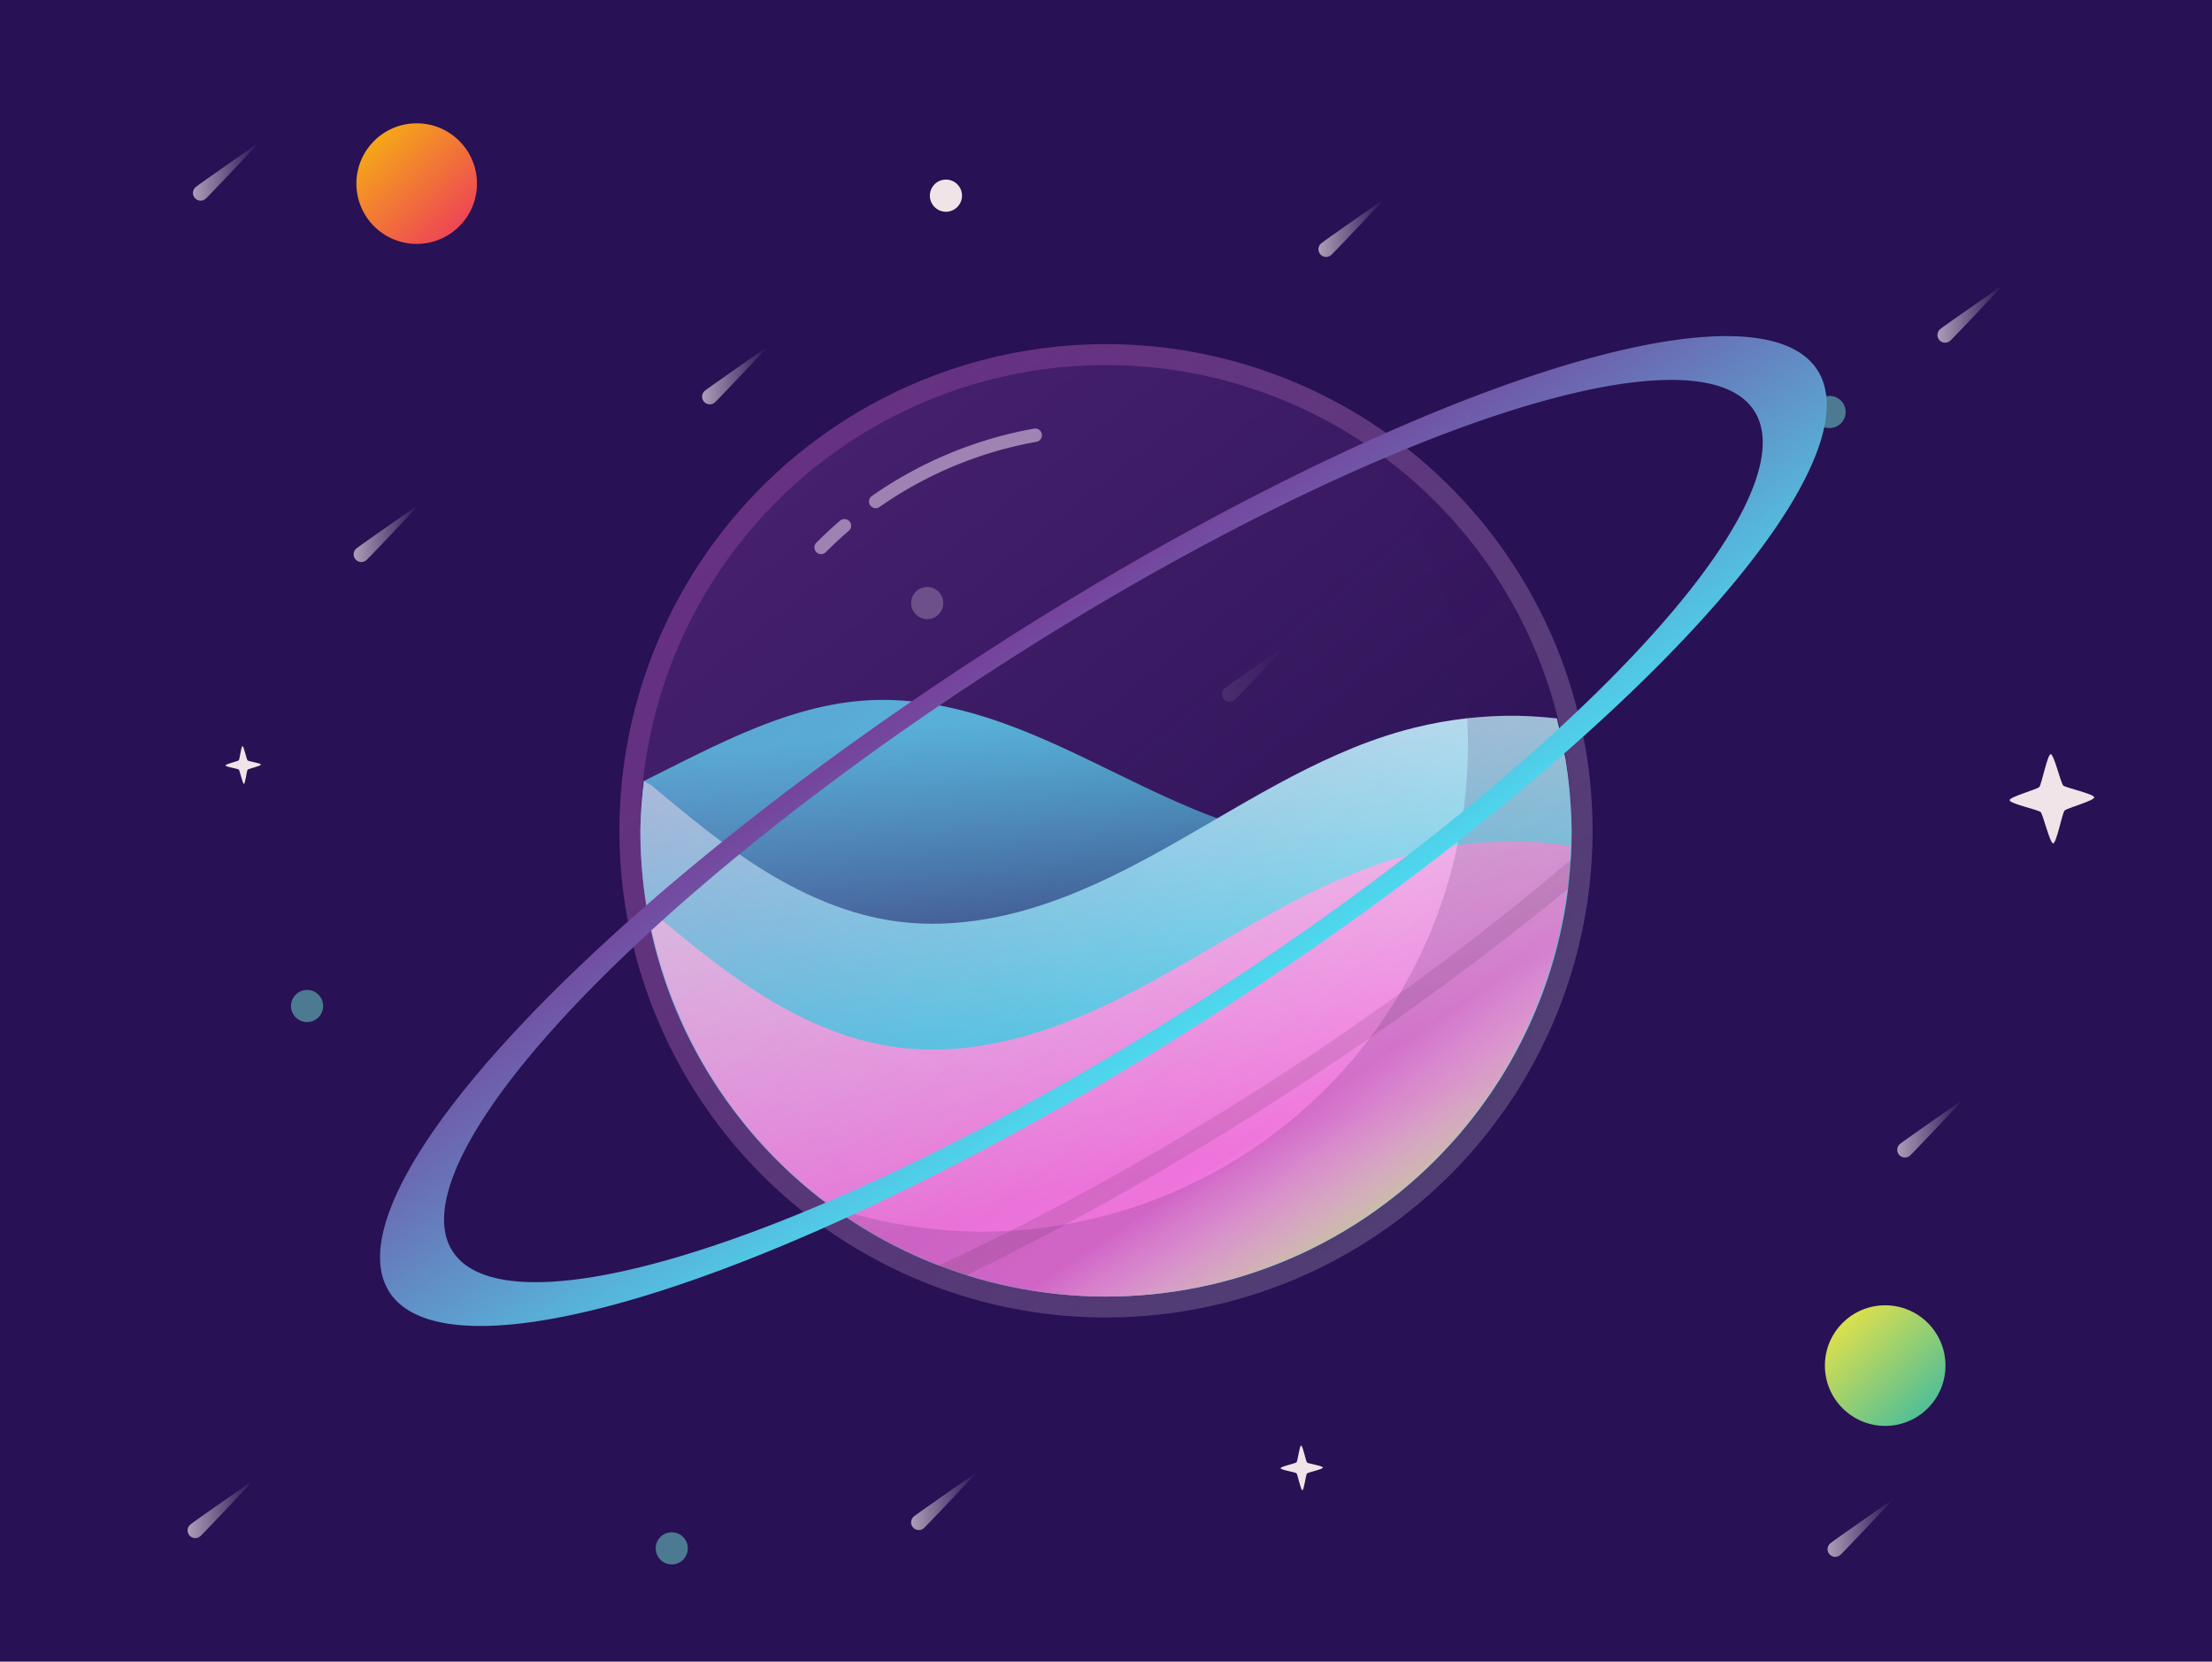 <?xml version="1.0" encoding="UTF-8" standalone="no"?>
<!-- Created with Inkscape (http://www.inkscape.org/) -->

<svg
   width="218.402mm"
   height="164.026mm"
   viewBox="0 0 218.402 164.026"
   version="1.1"
   id="svg1"
   xml:space="preserve"
   inkscape:version="1.3 (0e150ed6c4, 2023-07-21)"
   sodipodi:docname="GlassBall.svg"
   xmlns:inkscape="http://www.inkscape.org/namespaces/inkscape"
   xmlns:sodipodi="http://sodipodi.sourceforge.net/DTD/sodipodi-0.dtd"
   xmlns:xlink="http://www.w3.org/1999/xlink"
   xmlns="http://www.w3.org/2000/svg"
   xmlns:svg="http://www.w3.org/2000/svg"><sodipodi:namedview
     id="namedview1"
     pagecolor="#ffffff"
     bordercolor="#000000"
     borderopacity="0.25"
     inkscape:showpageshadow="2"
     inkscape:pageopacity="0.0"
     inkscape:pagecheckerboard="0"
     inkscape:deskcolor="#d1d1d1"
     inkscape:document-units="mm"
     inkscape:zoom="1"
     inkscape:cx="406"
     inkscape:cy="333.5"
     inkscape:window-width="1920"
     inkscape:window-height="1009"
     inkscape:window-x="-8"
     inkscape:window-y="-8"
     inkscape:window-maximized="1"
     inkscape:current-layer="layer2" /><defs
     id="defs1"><inkscape:path-effect
       effect="powermask"
       id="path-effect75"
       is_visible="true"
       lpeversion="1"
       uri="#mask-powermask-path-effect75"
       invert="false"
       hide_mask="false"
       background="true"
       background_color="#ffffffff" /><inkscape:path-effect
       effect="powermask"
       id="path-effect74"
       is_visible="true"
       lpeversion="1"
       uri="#mask-powermask-path-effect74"
       invert="false"
       hide_mask="false"
       background="true"
       background_color="#ffffffff" /><linearGradient
       id="linearGradient72"
       inkscape:collect="always"><stop
         style="stop-color:#f0e443;stop-opacity:1;"
         offset="0"
         id="stop71" /><stop
         style="stop-color:#3cbaa1;stop-opacity:1;"
         offset="1"
         id="stop72" /></linearGradient><linearGradient
       id="linearGradient68"
       inkscape:collect="always"><stop
         style="stop-color:#f6b410;stop-opacity:1;"
         offset="0"
         id="stop68" /><stop
         style="stop-color:#ed375e;stop-opacity:1;"
         offset="1"
         id="stop69" /></linearGradient><linearGradient
       id="linearGradient66"
       inkscape:collect="always"><stop
         style="stop-color:#aed470;stop-opacity:1;"
         offset="0"
         id="stop66" /><stop
         style="stop-color:#ffffff;stop-opacity:0;"
         offset="1"
         id="stop67" /></linearGradient><inkscape:path-effect
       effect="powermask"
       id="path-effect65"
       is_visible="true"
       lpeversion="1"
       uri="#mask-powermask-path-effect65"
       invert="false"
       hide_mask="false"
       background="true"
       background_color="#ffffffff" /><linearGradient
       id="linearGradient63"
       inkscape:collect="always"><stop
         style="stop-color:#4dd8ee;stop-opacity:1;"
         offset="0"
         id="stop63" /><stop
         style="stop-color:#783997;stop-opacity:1;"
         offset="1"
         id="stop64" /></linearGradient><linearGradient
       id="linearGradient51"
       inkscape:collect="always"><stop
         style="stop-color:#f1e4e9;stop-opacity:1;"
         offset="0"
         id="stop51" /><stop
         style="stop-color:#f1e4e9;stop-opacity:0;"
         offset="1"
         id="stop52" /></linearGradient><inkscape:path-effect
       effect="powermask"
       id="path-effect49"
       is_visible="true"
       lpeversion="1"
       uri="#mask-powermask-path-effect49"
       invert="false"
       hide_mask="false"
       background="true"
       background_color="#ffffffff" /><inkscape:path-effect
       effect="powermask"
       id="path-effect47"
       is_visible="true"
       lpeversion="1"
       uri="#mask-powermask-path-effect47"
       invert="false"
       hide_mask="false"
       background="true"
       background_color="#ffffffff" /><inkscape:path-effect
       effect="powermask"
       id="path-effect46"
       is_visible="true"
       lpeversion="1"
       uri="#mask-powermask-path-effect46"
       invert="false"
       hide_mask="false"
       background="true"
       background_color="#ffffffff" /><inkscape:path-effect
       effect="powermask"
       id="path-effect45"
       is_visible="true"
       lpeversion="1"
       uri="#mask-powermask-path-effect45"
       invert="false"
       hide_mask="false"
       background="true"
       background_color="#ffffffff" /><inkscape:path-effect
       effect="powermask"
       id="path-effect44"
       is_visible="true"
       lpeversion="1"
       uri="#mask-powermask-path-effect44"
       invert="false"
       hide_mask="false"
       background="true"
       background_color="#ffffffff" /><linearGradient
       id="linearGradient28"
       inkscape:collect="always"><stop
         style="stop-color:#4dd8ee;stop-opacity:1;"
         offset="0"
         id="stop28" /><stop
         style="stop-color:#ffffff;stop-opacity:1;"
         offset="1"
         id="stop29" /></linearGradient><linearGradient
       id="linearGradient26"
       inkscape:collect="always"><stop
         style="stop-color:#f578df;stop-opacity:1;"
         offset="0.201"
         id="stop26" /><stop
         style="stop-color:#ffffff;stop-opacity:1;"
         offset="1"
         id="stop27" /></linearGradient><linearGradient
       id="linearGradient22"
       inkscape:collect="always"><stop
         style="stop-color:#783997;stop-opacity:1;"
         offset="0"
         id="stop22" /><stop
         style="stop-color:#783997;stop-opacity:0;"
         offset="1"
         id="stop23" /></linearGradient><linearGradient
       id="linearGradient20"
       inkscape:collect="always"><stop
         style="stop-color:#f578df;stop-opacity:1;"
         offset="0"
         id="stop20" /><stop
         style="stop-color:#ffffff;stop-opacity:1;"
         offset="1"
         id="stop21" /></linearGradient><linearGradient
       id="linearGradient18"
       inkscape:collect="always"><stop
         style="stop-color:#4dd8ee;stop-opacity:1;"
         offset="0"
         id="stop18" /><stop
         style="stop-color:#4dd8ee;stop-opacity:0;"
         offset="1"
         id="stop19" /></linearGradient><inkscape:path-effect
       effect="spiro"
       id="path-effect17"
       is_visible="true"
       lpeversion="1" /><inkscape:path-effect
       effect="spiro"
       id="path-effect16"
       is_visible="true"
       lpeversion="1" /><inkscape:path-effect
       effect="spiro"
       id="path-effect14"
       is_visible="true"
       lpeversion="1" /><inkscape:path-effect
       effect="spiro"
       id="path-effect13"
       is_visible="true"
       lpeversion="1" /><inkscape:path-effect
       effect="spiro"
       id="path-effect11"
       is_visible="true"
       lpeversion="1" /><linearGradient
       id="swatch4"
       inkscape:swatch="solid"><stop
         style="stop-color:#ffffff;stop-opacity:1;"
         offset="0"
         id="stop4" /></linearGradient><linearGradient
       id="swatch3"
       inkscape:label="Blue"
       inkscape:swatch="solid"><stop
         style="stop-color:#0600f4;stop-opacity:1;"
         offset="0"
         id="stop3" /></linearGradient><linearGradient
       inkscape:collect="always"
       xlink:href="#linearGradient18"
       id="linearGradient19"
       x1="88.981"
       y1="77.35"
       x2="93.26"
       y2="112.74"
       gradientUnits="userSpaceOnUse" /><linearGradient
       inkscape:collect="always"
       xlink:href="#linearGradient20"
       id="linearGradient21"
       x1="63.983"
       y1="53.201"
       x2="133.686"
       y2="114.941"
       gradientUnits="userSpaceOnUse" /><linearGradient
       inkscape:collect="always"
       xlink:href="#linearGradient22"
       id="linearGradient23"
       x1="71.924"
       y1="46.237"
       x2="129.58"
       y2="117.799"
       gradientUnits="userSpaceOnUse" /><linearGradient
       inkscape:collect="always"
       xlink:href="#linearGradient26"
       id="linearGradient27"
       x1="117.824"
       y1="111.827"
       x2="102.918"
       y2="55.747"
       gradientUnits="userSpaceOnUse" /><linearGradient
       inkscape:collect="always"
       xlink:href="#linearGradient28"
       id="linearGradient29"
       x1="102.146"
       y1="104.132"
       x2="97.981"
       y2="57.056"
       gradientUnits="userSpaceOnUse" /><filter
       id="mask-powermask-path-effect48_inverse"
       inkscape:label="filtermask-powermask-path-effect48"
       style="color-interpolation-filters:sRGB"
       height="100"
       width="100"
       x="-50"
       y="-50"><feColorMatrix
         id="mask-powermask-path-effect48_primitive1"
         values="1"
         type="saturate"
         result="fbSourceGraphic" /><feColorMatrix
         id="mask-powermask-path-effect48_primitive2"
         values="-1 0 0 0 1 0 -1 0 0 1 0 0 -1 0 1 0 0 0 1 0 "
         in="fbSourceGraphic" /></filter><filter
       id="mask-powermask-path-effect49_inverse"
       inkscape:label="filtermask-powermask-path-effect49"
       style="color-interpolation-filters:sRGB"
       height="100"
       width="100"
       x="-50"
       y="-50"><feColorMatrix
         id="mask-powermask-path-effect49_primitive1"
         values="1"
         type="saturate"
         result="fbSourceGraphic" /><feColorMatrix
         id="mask-powermask-path-effect49_primitive2"
         values="-1 0 0 0 1 0 -1 0 0 1 0 0 -1 0 1 0 0 0 1 0 "
         in="fbSourceGraphic" /></filter><linearGradient
       inkscape:collect="always"
       xlink:href="#linearGradient51"
       id="linearGradient52"
       x1="26.516"
       y1="52.59"
       x2="33.108"
       y2="52.59"
       gradientUnits="userSpaceOnUse" /><linearGradient
       inkscape:collect="always"
       xlink:href="#linearGradient51"
       id="linearGradient53"
       gradientUnits="userSpaceOnUse"
       x1="26.516"
       y1="52.59"
       x2="33.108"
       y2="52.59"
       gradientTransform="translate(34.403,-15.566)" /><linearGradient
       inkscape:collect="always"
       xlink:href="#linearGradient51"
       id="linearGradient54"
       gradientUnits="userSpaceOnUse"
       x1="26.516"
       y1="52.59"
       x2="33.108"
       y2="52.59"
       gradientTransform="translate(95.257,-30.118)" /><linearGradient
       inkscape:collect="always"
       xlink:href="#linearGradient51"
       id="linearGradient55"
       gradientUnits="userSpaceOnUse"
       x1="26.516"
       y1="52.59"
       x2="33.108"
       y2="52.59"
       gradientTransform="translate(85.732,13.803)" /><linearGradient
       inkscape:collect="always"
       xlink:href="#linearGradient51"
       id="linearGradient56"
       gradientUnits="userSpaceOnUse"
       x1="26.516"
       y1="52.59"
       x2="33.108"
       y2="52.59"
       gradientTransform="translate(156.376,-21.651)" /><linearGradient
       inkscape:collect="always"
       xlink:href="#linearGradient51"
       id="linearGradient57"
       gradientUnits="userSpaceOnUse"
       x1="26.516"
       y1="52.59"
       x2="33.108"
       y2="52.59"
       gradientTransform="translate(152.407,58.782)" /><linearGradient
       inkscape:collect="always"
       xlink:href="#linearGradient51"
       id="linearGradient58"
       gradientUnits="userSpaceOnUse"
       x1="26.516"
       y1="52.59"
       x2="33.108"
       y2="52.59"
       gradientTransform="translate(55.04,95.559)" /><linearGradient
       inkscape:collect="always"
       xlink:href="#linearGradient51"
       id="linearGradient59"
       gradientUnits="userSpaceOnUse"
       x1="26.516"
       y1="52.59"
       x2="33.108"
       y2="52.59"
       gradientTransform="translate(-16.397,96.353)" /><linearGradient
       inkscape:collect="always"
       xlink:href="#linearGradient51"
       id="linearGradient60"
       gradientUnits="userSpaceOnUse"
       x1="26.516"
       y1="52.59"
       x2="33.108"
       y2="52.59"
       gradientTransform="translate(145.528,98.205)" /><linearGradient
       inkscape:collect="always"
       xlink:href="#linearGradient51"
       id="linearGradient61"
       gradientUnits="userSpaceOnUse"
       x1="26.516"
       y1="52.59"
       x2="33.108"
       y2="52.59"
       gradientTransform="translate(-15.868,-35.674)" /><linearGradient
       inkscape:collect="always"
       xlink:href="#linearGradient63"
       id="linearGradient64"
       x1="113.857"
       y1="98.946"
       x2="96.207"
       y2="58.2"
       gradientUnits="userSpaceOnUse" /><linearGradient
       inkscape:collect="always"
       xlink:href="#linearGradient66"
       id="linearGradient67"
       x1="129.472"
       y1="125.043"
       x2="119.467"
       y2="109.889"
       gradientUnits="userSpaceOnUse" /><linearGradient
       inkscape:collect="always"
       xlink:href="#linearGradient68"
       id="linearGradient69"
       x1="27.536"
       y1="12.511"
       x2="38.132"
       y2="23.737"
       gradientUnits="userSpaceOnUse" /><linearGradient
       inkscape:collect="always"
       xlink:href="#linearGradient72"
       id="linearGradient71"
       gradientUnits="userSpaceOnUse"
       x1="27.536"
       y1="12.511"
       x2="38.132"
       y2="23.737"
       gradientTransform="translate(144.992,116.681)" /><filter
       id="filter2"
       inkscape:label="filtermask-powermask-path-effect49"
       style="color-interpolation-filters:sRGB"
       height="100"
       width="100"
       x="-50"
       y="-50"><feColorMatrix
         id="feColorMatrix1"
         values="1"
         type="saturate"
         result="fbSourceGraphic" /><feColorMatrix
         id="feColorMatrix2"
         values="-1 0 0 0 1 0 -1 0 0 1 0 0 -1 0 1 0 0 0 1 0 "
         in="fbSourceGraphic" /></filter><filter
       id="filter4"
       inkscape:label="filtermask-powermask-path-effect49"
       style="color-interpolation-filters:sRGB"
       height="100"
       width="100"
       x="-50"
       y="-50"><feColorMatrix
         id="feColorMatrix3"
         values="1"
         type="saturate"
         result="fbSourceGraphic" /><feColorMatrix
         id="feColorMatrix4"
         values="-1 0 0 0 1 0 -1 0 0 1 0 0 -1 0 1 0 0 0 1 0 "
         in="fbSourceGraphic" /></filter><filter
       id="mask-powermask-path-effect74_inverse"
       inkscape:label="filtermask-powermask-path-effect74"
       style="color-interpolation-filters:sRGB"
       height="100"
       width="100"
       x="-50"
       y="-50"><feColorMatrix
         id="mask-powermask-path-effect74_primitive1"
         values="1"
         type="saturate"
         result="fbSourceGraphic" /><feColorMatrix
         id="mask-powermask-path-effect74_primitive2"
         values="-1 0 0 0 1 0 -1 0 0 1 0 0 -1 0 1 0 0 0 1 0 "
         in="fbSourceGraphic" /></filter><mask
       maskUnits="userSpaceOnUse"
       id="mask-powermask-path-effect75"><path
         id="mask-powermask-path-effect75_box"
         style="fill:#ffffff;fill-opacity:1"
         d="M 21.841,43.46 H 179.757 V 120.566 H 21.841 Z" /><path
         id="path75"
         style="opacity:0.92;fill:#000000;fill-opacity:1;stroke:none;stroke-width:2.184;stroke-linecap:round;stroke-linejoin:round;stroke-dasharray:none"
         inkscape:label="Full ball"
         d="M 100.799,33.972 A 48.042,48.042 0 0 0 52.757,82.013 48.042,48.042 0 0 0 54.885,96.034 L 94.122,77.642 146.559,67.423 a 48.042,48.042 0 0 0 -45.76,-33.451 z"
         clip-path="none"
         mask="none" /></mask><filter
       id="mask-powermask-path-effect75_inverse"
       inkscape:label="filtermask-powermask-path-effect75"
       style="color-interpolation-filters:sRGB"
       height="100"
       width="100"
       x="-50"
       y="-50"><feColorMatrix
         id="mask-powermask-path-effect75_primitive1"
         values="1"
         type="saturate"
         result="fbSourceGraphic" /><feColorMatrix
         id="mask-powermask-path-effect75_primitive2"
         values="-1 0 0 0 1 0 -1 0 0 1 0 0 -1 0 1 0 0 0 1 0 "
         in="fbSourceGraphic" /></filter></defs><g
     inkscape:groupmode="layer"
     id="layer2"
     inkscape:label="Color Palette" /><g
     inkscape:groupmode="layer"
     id="layer3"
     inkscape:label="Background"
     sodipodi:insensitive="true"><rect
       style="fill:#281154;fill-opacity:1;stroke-width:2.184;stroke-linecap:round;stroke-linejoin:round"
       id="rect19"
       width="218.402"
       height="164.026"
       x="-8.402"
       y="0"
       transform="translate(8.402)" /></g><g
     inkscape:label="Layer 1"
     inkscape:groupmode="layer"
     id="layer1"
     transform="translate(8.402)"><circle
       style="stroke-width:2.184;stroke-linecap:round;stroke-linejoin:round;fill:none;stroke:none"
       id="path10"
       cx="100.799"
       cy="82.013"
       inkscape:label="Full ball"
       r="48.042" /><path
       id="circle11"
       style="stroke-width:2.184;stroke-linecap:round;stroke-linejoin:round;fill:none;stroke:none"
       inkscape:label="Full Inner Ball"
       d="M 100.799 33.972 A 48.042 48.042 0 0 1 107.543 34.454 A 48.042 48.042 0 0 0 100.799 33.972 z M 107.543 34.454 A 48.042 48.042 0 0 1 107.686 34.471 A 48.042 48.042 0 0 0 107.543 34.454 z M 107.686 34.471 A 48.042 48.042 0 0 1 114.185 35.885 A 48.042 48.042 0 0 0 107.686 34.471 z M 114.185 35.885 A 48.042 48.042 0 0 1 114.425 35.952 A 48.042 48.042 0 0 0 114.185 35.885 z M 114.425 35.952 A 48.042 48.042 0 0 1 120.58 38.247 A 48.042 48.042 0 0 0 114.425 35.952 z M 120.58 38.247 A 48.042 48.042 0 0 1 120.877 38.379 A 48.042 48.042 0 0 0 120.58 38.247 z M 120.877 38.379 A 48.042 48.042 0 0 1 126.593 41.5 A 48.042 48.042 0 0 0 120.877 38.379 z M 126.593 41.5 A 48.042 48.042 0 0 1 126.907 41.699 A 48.042 48.042 0 0 0 126.593 41.5 z M 126.907 41.699 A 48.042 48.042 0 0 1 132.095 45.582 A 48.042 48.042 0 0 0 126.907 41.699 z M 132.095 45.582 A 48.042 48.042 0 0 1 132.396 45.843 A 48.042 48.042 0 0 0 132.095 45.582 z M 132.396 45.843 A 48.042 48.042 0 0 1 136.969 50.416 A 48.042 48.042 0 0 0 132.396 45.843 z M 136.969 50.416 A 48.042 48.042 0 0 1 137.23 50.718 A 48.042 48.042 0 0 0 136.969 50.416 z M 137.23 50.718 A 48.042 48.042 0 0 1 141.111 55.902 A 48.042 48.042 0 0 0 137.23 50.718 z M 141.111 55.902 A 48.042 48.042 0 0 1 141.313 56.222 A 48.042 48.042 0 0 0 141.111 55.902 z M 141.313 56.222 A 48.042 48.042 0 0 1 144.432 61.933 A 48.042 48.042 0 0 0 141.313 56.222 z M 144.432 61.933 A 48.042 48.042 0 0 1 144.566 62.236 A 48.042 48.042 0 0 0 144.432 61.933 z M 144.566 62.236 A 48.042 48.042 0 0 1 146.861 68.389 A 48.042 48.042 0 0 0 144.566 62.236 z M 146.861 68.389 A 48.042 48.042 0 0 1 146.926 68.625 A 48.042 48.042 0 0 0 146.861 68.389 z M 146.926 68.625 A 48.042 48.042 0 0 1 148.34 75.125 A 48.042 48.042 0 0 0 146.926 68.625 z M 148.34 75.125 A 48.042 48.042 0 0 1 148.358 75.27 A 48.042 48.042 0 0 0 148.34 75.125 z M 148.358 75.27 A 48.042 48.042 0 0 1 148.84 82.013 A 48.042 48.042 0 0 0 148.358 75.27 z M 93.962 34.46 A 48.042 48.042 0 0 0 80.842 38.313 A 48.042 48.042 0 0 1 93.962 34.46 z M 100.799 36.038 A 45.975 45.975 0 0 0 54.824 82.013 A 45.975 45.975 0 0 0 100.799 127.988 A 45.975 45.975 0 0 0 146.774 82.013 A 45.975 45.975 0 0 0 100.799 36.038 z M 87.264 128.108 A 48.042 48.042 0 0 0 100.799 130.055 A 48.042 48.042 0 0 1 87.264 128.108 z M 100.799 130.055 A 48.042 48.042 0 0 0 113.137 128.369 A 48.042 48.042 0 0 1 100.799 130.055 z " /><g
       inkscape:groupmode="layer"
       id="layer4"
       inkscape:label="Inner fluid"
       sodipodi:insensitive="true"><path
         id="path16"
         style="fill:url(#linearGradient19);fill-opacity:1;stroke-width:2.184;stroke-linecap:round;stroke-linejoin:round"
         d="M 83.687,74.775 C 75.676,75.123 68.412,79.188 61.203,82.755 a 45.975,45.975 0 0 0 -0.352,4.92 45.975,45.975 0 0 0 45.975,45.975 45.975,45.975 0 0 0 45.975,-45.975 45.975,45.975 0 0 0 -0.655,-7.404 c -5.901,3.753 -11.961,7.593 -18.862,8.46 -4.316,0.543 -8.718,-0.132 -12.876,-1.41 -4.158,-1.278 -8.107,-3.148 -12.018,-5.051 -3.912,-1.903 -7.816,-3.852 -11.919,-5.298 C 92.368,75.526 88.034,74.586 83.687,74.775 Z"
         transform="translate(-6.028,-5.662)"
         inkscape:label="Top fluid" /><path
         id="path14"
         style="fill:url(#linearGradient29);stroke-width:2.184;stroke-linecap:round;stroke-linejoin:round"
         d="m 140.265,70.657 c -3.45,0.062 -6.891,0.559 -10.213,1.493 -8.681,2.442 -16.265,7.653 -24.162,12.008 -3.949,2.177 -8.029,4.163 -12.344,5.471 -4.315,1.308 -8.889,1.925 -13.359,1.334 -4.643,-0.614 -9.043,-2.51 -13.035,-4.958 -3.992,-2.449 -7.615,-5.446 -11.205,-8.454 -0.251,-0.21 -0.515,-0.257 -0.766,-0.467 -0.215,1.687 -0.328,3.228 -0.356,4.929 2.9e-5,25.391 20.584,45.975 45.975,45.975 25.391,-3e-5 45.975,-20.584 45.975,-45.975 -0.033,-3.745 -0.523,-7.473 -1.459,-11.1 -1.678,-0.177 -3.363,-0.287 -5.05,-0.257 z"
         inkscape:label="Middle fluid"
         sodipodi:nodetypes="ssssssscccccs" /><path
         id="path15"
         style="fill:url(#linearGradient27);stroke-width:2.184;stroke-linecap:round;stroke-linejoin:round;stroke-dasharray:none"
         d="m 140.265,70.657 c -3.45,0.062 -6.891,0.558 -10.213,1.492 -8.681,2.442 -16.265,7.653 -24.162,12.008 -3.949,2.177 -8.029,4.163 -12.344,5.471 -4.315,1.308 -8.889,1.926 -13.359,1.335 C 75.543,90.35 71.143,88.453 67.151,86.005 63.159,83.556 59.536,80.558 55.946,77.551 55.806,77.434 55.664,77.321 55.525,77.204 a 45.975,45.975 0 0 0 45.274,38.364 45.975,45.975 0 0 0 45.87,-44.507 c -2.12,-0.296 -4.263,-0.442 -6.404,-0.404 z"
         transform="translate(6.6666665e-8,12.421)"
         inkscape:label="Bottom fluid" /></g><path
       id="circle23"
       style="opacity:0.154;fill:#281154;fill-opacity:1;stroke:none;stroke-width:2.184;stroke-linecap:round;stroke-linejoin:round"
       inkscape:label="Shade"
       d="M 126.366,44.002 A 48.042,48.042 0 0 1 136.532,73.539 48.042,48.042 0 0 1 88.49,121.581 48.042,48.042 0 0 1 73.758,119.187 45.975,45.975 0 0 0 101.328,128.517 45.975,45.975 0 0 0 147.303,82.542 45.975,45.975 0 0 0 126.366,44.002 Z" /><path
       id="path66"
       style="stroke-width:2.184;stroke-linecap:round;stroke-linejoin:round;fill:url(#linearGradient67);stroke:none"
       inkscape:label="Yellow bottom glow"
       d="M 100.799 33.972 A 48.042 48.042 0 0 1 107.543 34.454 A 48.042 48.042 0 0 0 100.799 33.972 z M 107.543 34.454 A 48.042 48.042 0 0 1 107.686 34.471 A 48.042 48.042 0 0 0 107.543 34.454 z M 107.686 34.471 A 48.042 48.042 0 0 1 114.185 35.885 A 48.042 48.042 0 0 0 107.686 34.471 z M 114.185 35.885 A 48.042 48.042 0 0 1 114.425 35.952 A 48.042 48.042 0 0 0 114.185 35.885 z M 114.425 35.952 A 48.042 48.042 0 0 1 120.58 38.247 A 48.042 48.042 0 0 0 114.425 35.952 z M 120.58 38.247 A 48.042 48.042 0 0 1 120.877 38.379 A 48.042 48.042 0 0 0 120.58 38.247 z M 120.877 38.379 A 48.042 48.042 0 0 1 126.593 41.5 A 48.042 48.042 0 0 0 120.877 38.379 z M 126.593 41.5 A 48.042 48.042 0 0 1 126.907 41.699 A 48.042 48.042 0 0 0 126.593 41.5 z M 126.907 41.699 A 48.042 48.042 0 0 1 132.095 45.582 A 48.042 48.042 0 0 0 126.907 41.699 z M 132.095 45.582 A 48.042 48.042 0 0 1 132.396 45.843 A 48.042 48.042 0 0 0 132.095 45.582 z M 132.396 45.843 A 48.042 48.042 0 0 1 136.969 50.416 A 48.042 48.042 0 0 0 132.396 45.843 z M 136.969 50.416 A 48.042 48.042 0 0 1 137.23 50.718 A 48.042 48.042 0 0 0 136.969 50.416 z M 137.23 50.718 A 48.042 48.042 0 0 1 141.111 55.902 A 48.042 48.042 0 0 0 137.23 50.718 z M 141.111 55.902 A 48.042 48.042 0 0 1 141.313 56.222 A 48.042 48.042 0 0 0 141.111 55.902 z M 141.313 56.222 A 48.042 48.042 0 0 1 144.432 61.933 A 48.042 48.042 0 0 0 141.313 56.222 z M 144.432 61.933 A 48.042 48.042 0 0 1 144.566 62.236 A 48.042 48.042 0 0 0 144.432 61.933 z M 144.566 62.236 A 48.042 48.042 0 0 1 146.861 68.389 A 48.042 48.042 0 0 0 144.566 62.236 z M 146.861 68.389 A 48.042 48.042 0 0 1 146.926 68.625 A 48.042 48.042 0 0 0 146.861 68.389 z M 146.926 68.625 A 48.042 48.042 0 0 1 148.34 75.125 A 48.042 48.042 0 0 0 146.926 68.625 z M 148.34 75.125 A 48.042 48.042 0 0 1 148.358 75.27 A 48.042 48.042 0 0 0 148.34 75.125 z M 148.358 75.27 A 48.042 48.042 0 0 1 148.84 82.013 A 48.042 48.042 0 0 0 148.358 75.27 z M 93.962 34.46 A 48.042 48.042 0 0 0 80.842 38.313 A 48.042 48.042 0 0 1 93.962 34.46 z M 100.799 36.038 A 45.975 45.975 0 0 0 54.824 82.013 A 45.975 45.975 0 0 0 100.799 127.988 A 45.975 45.975 0 0 0 146.774 82.013 A 45.975 45.975 0 0 0 100.799 36.038 z M 87.264 128.108 A 48.042 48.042 0 0 0 100.799 130.055 A 48.042 48.042 0 0 1 87.264 128.108 z M 100.799 130.055 A 48.042 48.042 0 0 0 113.137 128.369 A 48.042 48.042 0 0 1 100.799 130.055 z " /><path
       style="opacity:0.633;fill:none;fill-opacity:1;stroke:#ffffff;stroke-width:1.323;stroke-linecap:round;stroke-linejoin:round;stroke-dasharray:none;stroke-opacity:1"
       id="path25"
       sodipodi:type="arc"
       sodipodi:cx="100.79889"
       sodipodi:cy="82.012917"
       sodipodi:rx="39.671574"
       sodipodi:ry="39.671574"
       sodipodi:start="4.1020215"
       sodipodi:end="4.5353081"
       sodipodi:arc-type="arc"
       d="M 78.06,49.505 A 39.672,39.672 0 0 1 93.81,42.962"
       sodipodi:open="true" /><path
       style="opacity:0.633;fill:none;fill-opacity:1;stroke:#ffffff;stroke-width:1.323;stroke-linecap:round;stroke-linejoin:round;stroke-dasharray:none;stroke-opacity:1"
       id="path26"
       sodipodi:type="arc"
       sodipodi:cx="100.79889"
       sodipodi:cy="82.012917"
       sodipodi:rx="39.671574"
       sodipodi:ry="39.671574"
       sodipodi:start="3.9242591"
       sodipodi:end="4.0035233"
       sodipodi:arc-type="arc"
       d="m 72.67,54.038 a 39.672,39.672 0 0 1 2.303,-2.139"
       sodipodi:open="true" /><path
       id="path64"
       clip-path="none"
       mask="none"
       style="display:inline;opacity:0.113;mix-blend-mode:normal;fill:#000000;fill-opacity:0.867;stroke:none;stroke-width:1;stroke-linecap:round;stroke-linejoin:round;stroke-dasharray:none;stroke-opacity:1"
       inkscape:label="Ring shadow"
       d="m 146.738,84.819 a 19.27,76.484 57.151 0 1 -29.312,21.696 19.27,76.484 57.151 0 1 -33.376,18.504 45.975,45.975 0 0 0 2.837,0.936 21.141,83.909 57.151 0 0 31.554,-17.868 21.141,83.909 57.151 0 0 28.129,-20.47 45.975,45.975 0 0 0 0.168,-2.797 z" /><g
       inkscape:groupmode="layer"
       id="layer5"
       inkscape:label="Comets"><path
         id="path51"
         style="opacity:0.666;stroke-width:1;stroke-linecap:round;stroke-linejoin:round;fill:url(#linearGradient52);fill-opacity:1"
         d="m 27.773,55.299 c -0.318,0.274 -0.799,0.239 -1.073,-0.08 -0.274,-0.318 -0.239,-0.799 0.08,-1.073 0.318,-0.274 6.328,-4.449 6.328,-4.449 0,0 -5.017,5.327 -5.335,5.601 z"
         sodipodi:nodetypes="ssscs" /><path
         id="path51-1"
         style="opacity:0.666;fill:url(#linearGradient53);fill-opacity:1;stroke-width:1;stroke-linecap:round;stroke-linejoin:round"
         d="m 62.176,39.732 c -0.318,0.274 -0.799,0.239 -1.073,-0.08 -0.274,-0.318 -0.239,-0.799 0.08,-1.073 0.318,-0.274 6.328,-4.449 6.328,-4.449 0,0 -5.017,5.327 -5.335,5.601 z"
         sodipodi:nodetypes="ssscs" /><path
         id="path51-5"
         style="opacity:0.666;fill:url(#linearGradient54);fill-opacity:1;stroke-width:1;stroke-linecap:round;stroke-linejoin:round"
         d="m 123.03,25.18 c -0.318,0.274 -0.799,0.239 -1.073,-0.08 -0.274,-0.318 -0.239,-0.799 0.08,-1.073 0.318,-0.274 6.328,-4.449 6.328,-4.449 0,0 -5.017,5.327 -5.335,5.601 z"
         sodipodi:nodetypes="ssscs" /><path
         id="path51-10"
         style="opacity:0.122;fill:url(#linearGradient55);fill-opacity:1;stroke-width:1;stroke-linecap:round;stroke-linejoin:round"
         d="m 113.505,69.101 c -0.318,0.274 -0.799,0.239 -1.073,-0.08 -0.274,-0.318 -0.239,-0.799 0.08,-1.073 0.318,-0.274 6.328,-4.449 6.328,-4.449 0,0 -5.017,5.327 -5.335,5.601 z"
         sodipodi:nodetypes="ssscs" /><path
         id="path51-9"
         style="opacity:0.666;fill:url(#linearGradient56);fill-opacity:1;stroke-width:1;stroke-linecap:round;stroke-linejoin:round"
         d="m 184.149,33.647 c -0.318,0.274 -0.799,0.239 -1.073,-0.08 -0.274,-0.318 -0.239,-0.799 0.08,-1.073 0.318,-0.274 6.328,-4.449 6.328,-4.449 0,0 -5.017,5.327 -5.335,5.601 z"
         sodipodi:nodetypes="ssscs" /><path
         id="path51-8"
         style="opacity:0.666;fill:url(#linearGradient57);fill-opacity:1;stroke-width:1;stroke-linecap:round;stroke-linejoin:round"
         d="m 180.18,114.08 c -0.318,0.274 -0.799,0.239 -1.073,-0.08 -0.274,-0.318 -0.239,-0.799 0.08,-1.073 0.318,-0.274 6.328,-4.449 6.328,-4.449 0,0 -5.017,5.327 -5.335,5.601 z"
         sodipodi:nodetypes="ssscs" /><path
         id="path51-3"
         style="opacity:0.666;fill:url(#linearGradient58);fill-opacity:1;stroke-width:1;stroke-linecap:round;stroke-linejoin:round"
         d="m 82.813,150.857 c -0.318,0.274 -0.799,0.239 -1.073,-0.08 -0.274,-0.318 -0.239,-0.799 0.08,-1.073 0.318,-0.274 6.328,-4.449 6.328,-4.449 0,0 -5.017,5.327 -5.335,5.601 z"
         sodipodi:nodetypes="ssscs" /><path
         id="path51-50"
         style="opacity:0.666;fill:url(#linearGradient59);fill-opacity:1;stroke-width:1;stroke-linecap:round;stroke-linejoin:round"
         d="m 11.376,151.651 c -0.318,0.274 -0.799,0.239 -1.073,-0.08 -0.274,-0.318 -0.239,-0.799 0.08,-1.073 0.318,-0.274 6.328,-4.449 6.328,-4.449 0,0 -5.017,5.327 -5.335,5.601 z"
         sodipodi:nodetypes="ssscs" /><path
         id="path51-37"
         style="opacity:0.666;fill:url(#linearGradient60);fill-opacity:1;stroke-width:1;stroke-linecap:round;stroke-linejoin:round"
         d="m 173.301,153.503 c -0.318,0.274 -0.799,0.239 -1.073,-0.08 -0.274,-0.318 -0.239,-0.799 0.08,-1.073 0.318,-0.274 6.328,-4.449 6.328,-4.449 0,0 -5.017,5.327 -5.335,5.601 z"
         sodipodi:nodetypes="ssscs" /><path
         id="path51-2"
         style="opacity:0.666;fill:url(#linearGradient61);fill-opacity:1;stroke-width:1;stroke-linecap:round;stroke-linejoin:round"
         d="m 11.905,19.624 c -0.318,0.274 -0.799,0.239 -1.073,-0.08 -0.274,-0.318 -0.239,-0.799 0.08,-1.073 0.318,-0.274 6.328,-4.449 6.328,-4.449 0,0 -5.017,5.327 -5.335,5.601 z"
         sodipodi:nodetypes="ssscs" /></g><circle
       style="opacity:0.365;mix-blend-mode:screen;fill:url(#linearGradient23);fill-opacity:1;stroke:none;stroke-width:2.184;stroke-linecap:round;stroke-linejoin:round"
       id="circle21"
       cx="100.799"
       cy="82.013"
       r="48.042"
       inkscape:label="Purple glow"
       sodipodi:insensitive="true" /><circle
       style="opacity:1;fill:url(#linearGradient69);fill-opacity:1;stroke:none;stroke-width:1;stroke-linecap:round;stroke-linejoin:round;stroke-dasharray:none;stroke-opacity:1"
       id="path67"
       cx="32.74"
       cy="18.124"
       r="5.953" /><circle
       style="fill:url(#linearGradient71);fill-opacity:1;stroke:none;stroke-width:1;stroke-linecap:round;stroke-linejoin:round;stroke-dasharray:none;stroke-opacity:1"
       id="path67-8"
       cx="177.732"
       cy="134.805"
       r="5.953" /><path
       id="circle10"
       style="opacity:0.189;mix-blend-mode:lighten;fill:url(#linearGradient21);fill-opacity:1;stroke-width:2.09;stroke-linecap:round;stroke-linejoin:round"
       d="M 100.799,33.972 A 48.042,48.042 0 0 0 52.757,82.013 48.042,48.042 0 0 0 100.799,130.055 48.042,48.042 0 0 0 148.84,82.013 48.042,48.042 0 0 0 100.799,33.972 Z m 0,2.067 A 45.975,45.975 0 0 1 146.774,82.013 45.975,45.975 0 0 1 100.799,127.988 45.975,45.975 0 0 1 54.824,82.013 45.975,45.975 0 0 1 100.799,36.038 Z"
       inkscape:label="Full ball stroke" /><path
       sodipodi:type="star"
       style="opacity:1;fill:#f1e4e9;fill-opacity:1;stroke:none;stroke-width:1;stroke-linecap:round;stroke-linejoin:round;stroke-dasharray:none;stroke-opacity:1"
       id="path72"
       inkscape:flatsided="false"
       sodipodi:sides="4"
       sodipodi:cx="84"
       sodipodi:cy="283"
       sodipodi:r1="53.620487"
       sodipodi:r2="18.772058"
       sodipodi:arg1="0.70137619"
       sodipodi:arg2="1.524734"
       inkscape:rounded="0.1"
       inkscape:randomized="0"
       d="m 124.964,317.6 c -2.905,3.186 -35.803,-16.209 -40.099,-15.848 -4.17,0.351 -32.372,25.031 -35.464,22.211 -3.186,-2.905 16.209,-35.803 15.848,-40.099 -0.351,-4.17 -25.031,-32.372 -22.211,-35.464 2.905,-3.186 35.803,16.209 40.099,15.848 4.17,-0.351 32.372,-25.031 35.464,-22.211 3.186,2.905 -16.209,35.803 -15.848,40.099 0.351,4.17 25.031,32.372 22.211,35.464 z"
       transform="matrix(0.024,-0.023,0.022,0.026,7.369,70.092)" /><path
       sodipodi:type="star"
       style="fill:#f1e4e9;fill-opacity:1;stroke:none;stroke-width:1;stroke-linecap:round;stroke-linejoin:round;stroke-dasharray:none;stroke-opacity:1"
       id="path72-9"
       inkscape:flatsided="false"
       sodipodi:sides="4"
       sodipodi:cx="84"
       sodipodi:cy="283"
       sodipodi:r1="53.620487"
       sodipodi:r2="18.772058"
       sodipodi:arg1="0.70137619"
       sodipodi:arg2="1.524734"
       inkscape:rounded="0.1"
       inkscape:randomized="0"
       d="m 124.964,317.6 c -2.905,3.186 -35.803,-16.209 -40.099,-15.848 -4.17,0.351 -32.372,25.031 -35.464,22.211 -3.186,-2.905 16.209,-35.803 15.848,-40.099 -0.351,-4.17 -25.031,-32.372 -22.211,-35.464 2.905,-3.186 35.803,16.209 40.099,15.848 4.17,-0.351 32.372,-25.031 35.464,-22.211 3.186,2.905 -16.209,35.803 -15.848,40.099 0.351,4.17 25.031,32.372 22.211,35.464 z"
       transform="matrix(0.029,-0.027,0.026,0.031,110.333,138.397)" /><path
       sodipodi:type="star"
       style="fill:#f1e4e9;fill-opacity:1;stroke:none;stroke-width:1;stroke-linecap:round;stroke-linejoin:round;stroke-dasharray:none;stroke-opacity:1"
       id="path72-7"
       inkscape:flatsided="false"
       sodipodi:sides="4"
       sodipodi:cx="84"
       sodipodi:cy="283"
       sodipodi:r1="53.620487"
       sodipodi:r2="21.410527"
       sodipodi:arg1="0.70137619"
       sodipodi:arg2="1.459695"
       inkscape:rounded="0.1"
       inkscape:randomized="0"
       d="m 124.964,317.6 c -2.549,3.189 -34.522,-13.664 -38.59,-13.321 -4.174,0.352 -33.701,22.3 -36.974,19.685 -3.189,-2.549 13.664,-34.522 13.321,-38.59 -0.352,-4.174 -22.3,-33.701 -19.685,-36.974 2.549,-3.189 34.522,13.664 38.59,13.321 4.174,-0.352 33.701,-22.3 36.974,-19.685 3.189,2.549 -13.664,34.522 -13.321,38.59 0.352,4.174 22.3,33.701 19.685,36.974 z"
       transform="matrix(0.058,-0.055,0.052,0.061,174.607,66.209)" /><circle
       style="opacity:1;fill:#f1e4e9;fill-opacity:1;stroke:none;stroke-width:1;stroke-linecap:round;stroke-linejoin:round;stroke-dasharray:none;stroke-opacity:1"
       id="path73"
       cx="84.996"
       cy="19.315"
       r="1.587" /><circle
       style="fill:#f1e4e9;fill-opacity:1;stroke:none;stroke-width:1;stroke-linecap:round;stroke-linejoin:round;stroke-dasharray:none;stroke-opacity:1;opacity:0.26"
       id="path73-7"
       cx="83.144"
       cy="59.531"
       r="1.587" /><circle
       style="fill:#4c7a92;fill-opacity:1;stroke:none;stroke-width:1;stroke-linecap:round;stroke-linejoin:round;stroke-dasharray:none;stroke-opacity:1"
       id="path73-1"
       cx="172.242"
       cy="40.669"
       r="1.587" /><circle
       style="fill:#4c7a92;fill-opacity:1;stroke:none;stroke-width:1;stroke-linecap:round;stroke-linejoin:round;stroke-dasharray:none;stroke-opacity:1"
       id="path73-1-7"
       cx="21.918"
       cy="99.308"
       r="1.587" /><circle
       style="fill:#4c7a92;fill-opacity:1;stroke:none;stroke-width:1;stroke-linecap:round;stroke-linejoin:round;stroke-dasharray:none;stroke-opacity:1"
       id="path73-1-8"
       cx="57.924"
       cy="152.845"
       r="1.587" /><path
       id="path43"
       style="display:inline;opacity:1;mix-blend-mode:screen;fill:url(#linearGradient64);fill-opacity:1;stroke:none;stroke-width:1;stroke-linecap:round;stroke-linejoin:round;stroke-dasharray:none;stroke-opacity:1"
       d="M 92.718,62.477 A 21.141,83.909 67.529 0 0 23.261,114.084 21.141,83.909 67.529 0 0 108.879,101.549 21.141,83.909 67.529 0 0 178.337,49.942 21.141,83.909 67.529 0 0 92.718,62.477 Z m 0.715,1.729 A 19.27,76.484 67.529 0 1 171.476,52.78 19.27,76.484 67.529 0 1 108.164,99.82 19.27,76.484 67.529 0 1 30.122,111.246 19.27,76.484 67.529 0 1 93.434,64.206 Z"
       inkscape:label="Ring"
       clip-path="none"
       mask="url(#mask-powermask-path-effect75)"
       transform="rotate(-10.378,100.799,83.44)"
       inkscape:path-effect="#path-effect75"
       inkscape:original-d="M 92.71844,62.476904 A 21.14102,83.909265 67.529078 0 0 23.260794,114.08433 21.14102,83.909265 67.529078 0 0 108.8793,101.54875 21.14102,83.909265 67.529078 0 0 178.33714,49.941792 21.14102,83.909265 67.529078 0 0 92.71844,62.476904 Z m 0.715201,1.729129 A 19.270134,76.483665 67.529078 0 1 171.47555,52.77988 19.270134,76.483665 67.529078 0 1 108.1643,99.82009 19.270134,76.483665 67.529078 0 1 30.122397,111.24624 19.270134,76.483665 67.529078 0 1 93.433641,64.206033 Z" /></g></svg>
